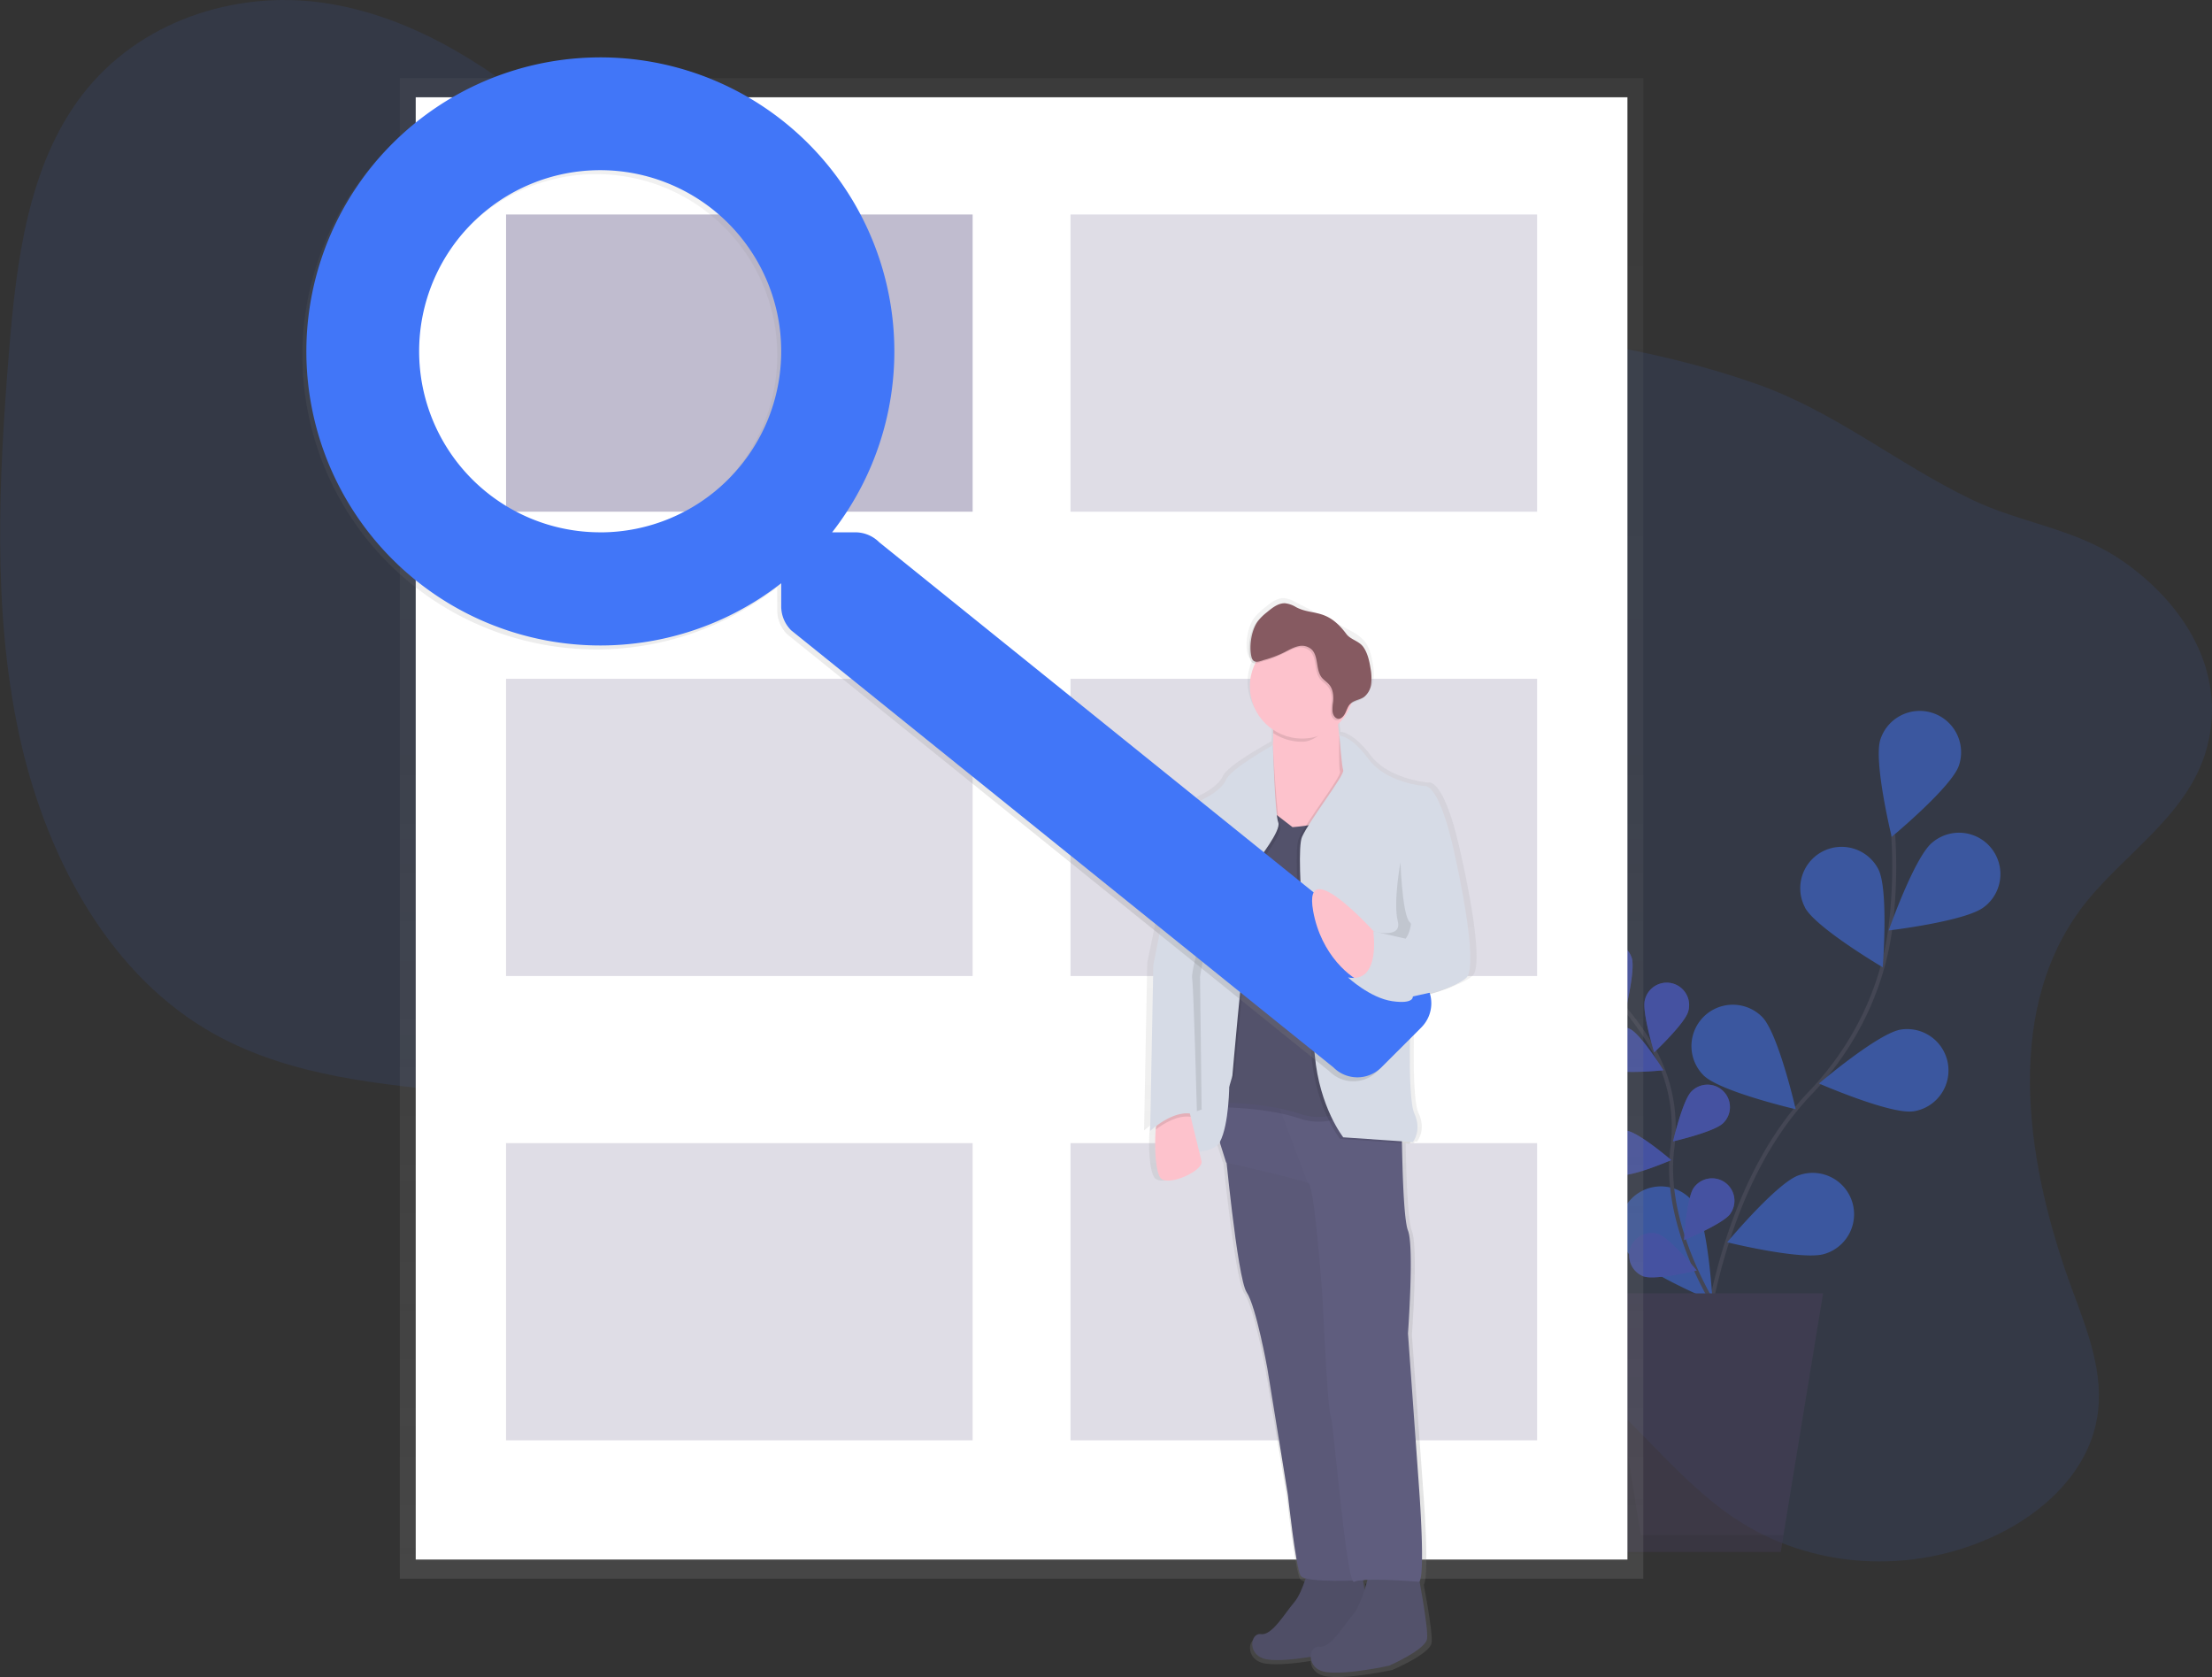 <svg xmlns="http://www.w3.org/2000/svg" xmlns:xlink="http://www.w3.org/1999/xlink" viewBox="0 0 1113.56 844.08"><rect x="0" y="0" width="1113.56" height="844.08" fill="#333333" stroke="none"/><defs><style>.cls-1,.cls-4,.cls-6{fill:#4176f8;}.cls-1,.cls-8{opacity:0.1;}.cls-1,.cls-14,.cls-16,.cls-6,.cls-8{isolation:isolate;}.cls-11,.cls-2,.cls-6{opacity:0.5;}.cls-3{fill:none;stroke:#535461;stroke-miterlimit:10;stroke-width:2px;}.cls-5{fill:#6c63ff;}.cls-7{fill:#474059;}.cls-9{fill:url(#linear-gradient);}.cls-10{fill:#fff;}.cls-11,.cls-20{fill:#c0bccf;}.cls-12{fill:url(#linear-gradient-2);}.cls-13{fill:#53526b;}.cls-14{opacity:0.05;}.cls-15{fill:#5f5d7e;}.cls-16{opacity:0.02;}.cls-17{fill:#e82127;}.cls-18{fill:#d6dbe6;}.cls-19{fill:#fdc2cc;}.cls-21{fill:#865a61;}.cls-22{fill:url(#linear-gradient-3);}</style><linearGradient id="linear-gradient" x1="514.28" y1="51.42" x2="514.28" y2="806.72" gradientTransform="matrix(1, 0, 0, -1, 0, 846.01)" gradientUnits="userSpaceOnUse"><stop offset="0" stop-color="gray" stop-opacity="0.25"/><stop offset="0.54" stop-color="gray" stop-opacity="0.12"/><stop offset="1" stop-color="gray" stop-opacity="0.1"/></linearGradient><linearGradient id="linear-gradient-2" x1="247.16" y1="-21.93" x2="247.16" y2="521.11" gradientTransform="translate(906.79 822.15) rotate(180)" xlink:href="#linear-gradient"/><linearGradient id="linear-gradient-3" x1="478.6" y1="277.88" x2="478.6" y2="791.28" gradientTransform="matrix(1, 0, 0, -1, -43.2, 822.15)" xlink:href="#linear-gradient"/></defs><title>search-illustration</title><g id="Layer_2" data-name="Layer 2"><g id="_80df28fc-b448-4013-8ee3-62e531de40a8" data-name="80df28fc-b448-4013-8ee3-62e531de40a8"><path class="cls-1" d="M1047,458.23c-39.15,53.72-26.23,130.4-3.6,191.49,7.58,20.45,16.19,42.08,12.26,64.33-4.8,27.2-27.36,47.58-50.81,58.68-42.75,20.23-93.25,17-131.49-8.49-33-22-56.23-58.56-89.87-79.51-56.3-35.05-129.39-19.39-192,7.37-44.33,18.93-92.89,43.31-136.09,25.83-30.4-12.3-50.87-43.61-61.64-77.08-5.2-16.16-8.84-33.7-19.2-46.35-6.16-7.52-14.3-12.76-22.67-17.14-76.39-40-174.65-15-248.71-59.63-50-30.14-81.12-88.63-94-150.12S-.65,241.21,4.5,177.41C8.16,132.07,14,83.62,41.21,48,70,10.32,118.36-4.65,161.57,1.25s82,29.9,115.84,58.55C319.8,95.54,358.8,140.41,411.52,154c35.91,9.24,74.06,2.7,111.39-.19,62.4-4.82,124.58.73,186.38,7,59.16,6,118.73,12.7,174.76,32.37,39.65,13.92,71.08,40.23,108.41,58.21,24.33,11.72,51.1,14.44,74,29.58,28.26,18.65,53.8,51.69,45.51,91.34C1104.14,410,1067.8,429.72,1047,458.23Z"/><g class="cls-2"><path class="cls-3" d="M855,703.25s3.3-97.76,56.19-153c22.2-23.18,36.78-52.62,40.64-84.48a249.62,249.62,0,0,0,1.24-45.57"/><path class="cls-4" d="M986.19,385.21c-3.62,10.92-33.88,36-33.88,36S943,383,946.66,372.09a20.82,20.82,0,1,1,39.53,13.11h0Z"/><path class="cls-4" d="M998.8,456.51c-9,7.2-48,11.82-48,11.82s13-37.11,22-44.3a20.82,20.82,0,0,1,27.34,31.4C999.71,455.81,999.26,456.17,998.8,456.51Z"/><path class="cls-4" d="M963.12,559.35c-11.38,1.68-47.41-14-47.41-14s29.94-25.48,41.32-27.16a20.82,20.82,0,1,1,6.09,41.2h0Z"/><path class="cls-4" d="M918.59,631.09c-10.93,3.58-49.1-5.82-49.1-5.82s25.21-30.17,36.14-33.75a20.83,20.83,0,1,1,13,39.57Z"/><path class="cls-4" d="M908.59,456.68c5.31,10.2,39.21,30.17,39.21,30.17s3.08-39.19-2.23-49.4a20.82,20.82,0,0,0-36.94,19.22Z"/><path class="cls-4" d="M857.58,541.23c8.12,8.15,46.4,17.07,46.4,17.07s-8.79-38.32-16.9-46.47a20.82,20.82,0,1,0-29.5,29.39h0Z"/><path class="cls-4" d="M819.28,630.22c6.62,9.4,42.85,24.67,42.85,24.67s-2.18-39.25-8.81-48.66a20.82,20.82,0,0,0-34.79,22.87c.25.39.51.76.79,1.13Z"/><path class="cls-3" d="M866.61,662.79s-30-43.64-24.74-84.7a80.22,80.22,0,0,0-9.48-49.86A135,135,0,0,0,818.27,508"/><path class="cls-5" d="M821.44,482.09c1.93,5.92-3.17,26.58-3.17,26.58S801.94,495,800,489.1a11.27,11.27,0,1,1,21.43-7Z"/><path class="cls-5" d="M849.87,509.08c-1.59,6-17.11,20.59-17.11,20.59s-6.28-20.34-4.69-26.36a11.28,11.28,0,1,1,21.8,5.77Z"/><path class="cls-5" d="M867.41,565.34c-4.41,4.39-25.16,9.14-25.16,9.14s4.84-20.73,9.26-25.12a11.28,11.28,0,1,1,15.9,16Z"/><path class="cls-5" d="M871.1,610.91c-3.61,5.07-23.3,13.24-23.3,13.24s1.27-21.25,4.88-26.32a11.27,11.27,0,1,1,18.38,13.06h0Z"/><path class="cls-5" d="M810.64,538.15c5.59,2.74,26.76.54,26.76.54s-11.27-18.06-16.86-20.79a11.27,11.27,0,0,0-9.9,20.25Z"/><path class="cls-5" d="M815.63,591.4c6.16.94,25.7-7.49,25.7-7.49S825.17,570.05,819,569.15a11.27,11.27,0,1,0-3.39,22.29Z"/><path class="cls-5" d="M827.57,642.47c5.91,2,26.6-3,26.6-3s-13.58-16.39-19.49-18.36a11.28,11.28,0,0,0-7.11,21.4Z"/><path class="cls-6" d="M821.44,482.09c1.93,5.92-3.17,26.58-3.17,26.58S801.94,495,800,489.1a11.27,11.27,0,1,1,21.43-7Z"/><path class="cls-6" d="M849.87,509.08c-1.59,6-17.11,20.59-17.11,20.59s-6.28-20.34-4.69-26.36a11.28,11.28,0,1,1,21.8,5.77Z"/><path class="cls-6" d="M867.41,565.34c-4.41,4.39-25.16,9.14-25.16,9.14s4.84-20.73,9.26-25.12a11.28,11.28,0,1,1,15.9,16Z"/><path class="cls-6" d="M871.1,610.91c-3.61,5.07-23.3,13.24-23.3,13.24s1.27-21.25,4.88-26.32a11.27,11.27,0,1,1,18.38,13.06h0Z"/><path class="cls-6" d="M810.64,538.15c5.59,2.74,26.76.54,26.76.54s-11.27-18.06-16.86-20.79a11.27,11.27,0,0,0-9.9,20.25Z"/><path class="cls-6" d="M815.63,591.4c6.16.94,25.7-7.49,25.7-7.49S825.17,570.05,819,569.15a11.27,11.27,0,1,0-3.39,22.29Z"/><path class="cls-6" d="M827.57,642.47c5.91,2,26.6-3,26.6-3s-13.58-16.39-19.49-18.36a11.28,11.28,0,0,0-7.11,21.4Z"/><polygon class="cls-7" points="811.1 781.12 896.43 781.12 917.77 650.99 789.77 650.99 811.1 781.12"/><polygon class="cls-8" points="806.1 650.99 826.03 772.59 897.83 772.59 896.43 781.12 811.1 781.12 789.77 650.99 806.1 650.99"/></g><rect class="cls-9" x="201.28" y="39.3" width="626" height="755.3"/><rect class="cls-10" x="209.28" y="48.96" width="610" height="736"/><rect class="cls-11" x="254.76" y="341.66" width="234.88" height="149.59"/><rect class="cls-11" x="538.92" y="341.66" width="234.88" height="149.59"/><rect class="cls-11" x="254.76" y="575.37" width="234.88" height="149.59"/><rect class="cls-11" x="538.92" y="575.37" width="234.88" height="149.59"/><path class="cls-12" d="M578.41,578.71h.15c.22,6.7,1.17,12.76,3,14.44,4.36,4,22.44-4,21.2-8.84-.25-1-.67-2.64-1.2-4.71,4.88-.61,9.05-2,10.71-4.86l3.14,9.68.22.69h.24c2.07,19.62,6.76,60.36,10.51,65.82,5,7.23,10.75,38.56,10.75,38.56l10.75,64.27s4.14,37,6.62,41a4.67,4.67,0,0,0,2.72,1.41c-1.45,4.34-3.53,9.41-6,12.24-5,5.62-11.58,16.87-17.37,16.07s-7.44,11.25,3.31,12.85c6,.89,15.44-.19,22.73-1.33,0,3.22,2.24,6.92,7.87,7.76,10.75,1.61,33.08-3.21,33.08-3.21s19-8,19.85-13.66c.6-4.1-2.31-20.56-3.93-29.19,3-4.81-.2-46.32-.2-46.32l-5.79-79.53s3.31-44.18,0-52.22c-2.07-5-2.84-28-3.13-44.45l4,.26a8.62,8.62,0,0,0,.62-.87l1,.07s5-5.62.83-14.46c-3.07-6.57-2.49-36.23-2-51h0l.59-7a2.07,2.07,0,0,0,.49-.76,73.35,73.35,0,0,0,22.33-6.76,23.09,23.09,0,0,0,5.86-3.56c4.14-4,1.65-28.12-6.62-64.27S719,393.89,719,393.89s-19.85-1.61-28.95-13.66-15.21-11.89-15.21-11.89h0c-.23-1.58-.39-3.07-.5-4.46,0-.52-.08-1-.11-1.52a26.58,26.58,0,0,0,6.88-10.43c1.86-1,4.15-1.33,5.93-2.59a7.39,7.39,0,0,0,1.23-1.14,10.12,10.12,0,0,0,3.19-6.29,25.78,25.78,0,0,0-.37-7.89c-.63-3.84-1.56-7.77-3.8-10.79s-5.59-4.84-8.82-6.53q-13.12-6.9-26.31-13.64a14.41,14.41,0,0,0-5.63-2c-3.52-.2-6.68,2.21-9.52,4.5a39.91,39.91,0,0,0-3.25,2.85A17.13,17.13,0,0,0,631.4,311c-3.32,4.45-4.73,12.83-3.27,18.39.46,1.76,1.45,2.27,2.67,2.25a25.78,25.78,0,0,0-2.75,11.6,26.31,26.31,0,0,0,12.21,22.09c0,.56,0,1.11,0,1.64a60.17,60.17,0,0,1-.2,6.15s-22,11.89-24.47,17.51-11.58,9.64-11.58,9.64-17.37,8.84-17.37,40.17l-9.1,44.18L575.94,569s1.14-1,3-2.42c-.06.56-.11,1.14-.16,1.73a94.85,94.85,0,0,0-.25,9.69ZM689.51,797c-.34,1.29-.84,3-1.47,5-.28-1.66-.56-3.3-.84-4.86.72-.07,1.49-.11,2.31-.14Z"/><path class="cls-13" d="M659.47,786.66s-3.19,14.34-8,19.91S640.36,823.3,634.8,822.5s-7.17,11.15,3.19,12.74,31.81-3.18,31.81-3.18,18.32-8,19.11-13.54-4.78-34.25-4.78-34.25Z"/><path class="cls-14" d="M659.47,786.66s-3.19,14.34-8,19.91S640.36,823.3,634.8,822.5s-7.17,11.15,3.19,12.74,31.81-3.18,31.81-3.18,18.32-8,19.11-13.54-4.78-34.25-4.78-34.25Z"/><path class="cls-13" d="M688.94,793s-3.19,14.34-8,19.91-11.14,16.73-16.69,15.93-7.17,11.15,3.19,12.74,31.86-3.19,31.86-3.19,18.32-8,19.11-13.54-4.78-34.25-4.78-34.25Z"/><path class="cls-15" d="M616.46,574.82s6.37,68.49,11.15,75.66S638,688.71,638,688.71l10.35,63.71s4,36.64,6.37,40.62,31.93,2.27,31.93,2.27L668.23,584.37Z"/><path class="cls-14" d="M616.46,574.82s6.37,68.49,11.15,75.66S638,688.71,638,688.71l10.35,63.71s4,36.64,6.37,40.62,31.93,2.27,31.93,2.27L668.23,584.37Z"/><path class="cls-15" d="M603.72,542.15l2.08,6.61,11.25,35.71.22.68h.06c1.51.34,33.39,7.67,40.27,9.92a8.41,8.41,0,0,1,1.09.41c3.19,1.59,7.17,58.93,7.17,58.93s2.39,54.16,4,58.14,8,86,11.95,83.62,32.65,0,32.65,0c3.19-3.19,0-46.19,0-46.19l-5.66-78.83s3.19-43.8,0-51.77-3.19-61.32-3.19-61.32l-65.19-10.19-6.3-1Z"/><path class="cls-16" d="M605.8,548.77l11.25,35.71.27.7c1.51.34,33.39,7.67,40.27,9.92h.69l-17.81-47.22-.51-1.36-5.79.37Z"/><path class="cls-8" d="M680.18,382.88s-29.47,31.86-47.79,5.57L614.87,400.4l3.19,18.32L607.7,557.29s27.08-.8,46.19,5.57A29.66,29.66,0,0,0,685,555.69L681.8,433.85,689,396.42Z"/><path class="cls-13" d="M680.18,380.49s-29.47,31.86-47.79,5.57L614.87,398l3.19,18.32L607.7,554.9s27.08-.8,46.19,5.57A29.66,29.66,0,0,0,685,553.3L681.8,431.46,689,394Z"/><g id="b7475575-9269-4b4a-a721-bb0a166a2f3e"><g id="_5bdc843c-f8f1-42c9-9268-9744bdec504e" data-name="5bdc843c-f8f1-42c9-9268-9744bdec504e"><polyline id="_6bc746a9-2d5c-4457-b327-3c896c91b9d0" data-name="6bc746a9-2d5c-4457-b327-3c896c91b9d0" class="cls-17" points="621.35 522.37 621.35 527.39 619.75 527.39 619.75 524.05 613.9 524.05 613.9 527.39 612.29 527.39 612.29 522.38 621.35 522.37"/><path id="d39c551f-7962-48ac-bd52-1b7ff04213b0" class="cls-17" d="M619.92,520.75h-6.18a2.28,2.28,0,0,1-1.68-1.66h9.53a2.3,2.3,0,0,1-1.68,1.66"/></g><g id="_338417f9-9740-4f15-9fb5-4758cf3f6efe" data-name="338417f9-9740-4f15-9fb5-4758cf3f6efe"><path id="a3b10f10-7568-4e16-9739-cab30d2da761" class="cls-17" d="M675.8,519.15a2.31,2.31,0,0,1-1.67,1.65h-2.6l-.13.05v6.56h-1.6v-6.56l-.15-.05h-2.6a2.34,2.34,0,0,1-1.67-1.65H675.8"/></g></g><path class="cls-18" d="M618.85,545.35s0,20.71-4.78,29.47-32.65,4-32.65,4L587,549.35Z"/><path class="cls-19" d="M584.45,593.15c4.2,4,21.61-4,20.41-8.76-.84-3.37-3.78-15.43-5.45-22.27l-1.16-4.81s-10.2-3.19-13.8,0c-1.31,1.16-2.23,5.73-2.66,11.25C581.05,578.15,581.8,590.61,584.45,593.15Z"/><path class="cls-19" d="M622.8,394.82l27.87,21.5s41.41-2.39,31.06-22.3a74.17,74.17,0,0,1-8-28.14,58.26,58.26,0,0,1,0-10.89s-38.23-35-33.45,4.78a88.31,88.31,0,0,1,.66,9.2C641.51,398.83,622.8,394.82,622.8,394.82Z"/><path class="cls-8" d="M640.36,359.78A88.31,88.31,0,0,1,641,369a26.11,26.11,0,0,0,14.47,4.34c7.13,0,12.38-6.94,17.12-11.55-.53-6.61,1.19-6.77,1.19-6.77S635.58,320,640.36,359.78Z"/><circle class="cls-19" cx="655.49" cy="345.45" r="26.28"/><path class="cls-8" d="M674.2,370.53s4.38.4,13.14,12.34,27.87,13.54,27.87,13.54,7.17-3.19,15.13,32.65,10.35,59.73,6.37,63.71-19.91,9.57-27.91,9.57c0,0-2.39,50.17,1.59,58.93s-.8,14.34-.8,14.34l-35-2.39s-12-15.13-14.34-41.41S649.9,430.66,653.88,421.9s21.5-31.06,20.71-33.45S674.2,370.53,674.2,370.53Z"/><path class="cls-18" d="M674.29,370.29s5.89-.16,14.65,11.79,27.86,13.54,27.86,13.54,7.17-3.19,15.13,32.65S742.28,488,738.3,492s-19.91,9.56-27.87,9.56c0,0-2.39,50.17,1.59,58.93s-.8,14.34-.8,14.34l-35-2.39s-12-15.13-14.34-41.41-10.37-101.14-6.39-109.86S677,390.09,676.2,387.7,674.29,370.29,674.29,370.29Z"/><path class="cls-8" d="M581.8,568.55c3.81-2.91,11-7.44,17.62-6.44l-1.16-4.81s-10.2-3.19-13.8,0C583.13,558.46,582.22,563,581.8,568.55Z"/><path class="cls-8" d="M640.8,375.31S620.49,388.45,618.1,394,607,403.59,607,403.59s-16.72,8.76-16.72,39.82l-8.76,43.8L621.29,543s4.78-55.75,7.17-69.29,5.57-39,5.57-39,12-15.13,10.35-19.11S640.8,375.31,640.8,375.31Z"/><path class="cls-18" d="M640.8,375.07s-21.18,11.79-23.56,17.36S606.09,402,606.09,402s-16.72,8.76-16.72,39.82l-8.76,43.8L579,569.23s14.34-13.54,24.69-7.17,16.72-20.71,16.72-20.71,4.78-55.75,7.17-69.29,5.57-39,5.57-39,12-15.13,10.35-19.11S640.8,375.07,640.8,375.07Z"/><path class="cls-8" d="M632.42,313.48a25.79,25.79,0,0,1,4.64-4.58c2.74-2.28,5.77-4.66,9.17-4.46a13.54,13.54,0,0,1,5.42,1.94q12.71,6.69,25.33,13.52c3.11,1.68,6.32,3.46,8.49,6.48s3,6.9,3.66,10.7a26.3,26.3,0,0,1,.36,7.82,9.85,9.85,0,0,1-3.46,6.57c-2.27,1.65-5.38,1.66-7.28,3.82-1.1,1.25-1.58,3-2.36,4.52s-2.13,3-3.67,2.73-2.47-1.9-2.69-3.55a21.45,21.45,0,0,1,.29-5c.3-3-.08-6.18-1.82-8.41-1.2-1.52-2.92-2.44-4.08-4-2.78-3.76-1.51-10-4.56-13.53a7.21,7.21,0,0,0-7-2c-2.47.52-4.73,1.86-7,3a53.1,53.1,0,0,1-9.59,3.7c-2.78.76-6,2.58-6.95-1.12C627.87,326.2,629.22,317.89,632.42,313.48Z"/><rect class="cls-20" x="254.76" y="107.96" width="234.88" height="149.59"/><rect class="cls-11" x="538.92" y="107.96" width="234.88" height="149.59"/><path class="cls-21" d="M633.22,312.69a25.79,25.79,0,0,1,4.64-4.58c2.74-2.28,5.77-4.66,9.17-4.46a13.54,13.54,0,0,1,5.42,1.94c8.46,4.46,15.49.24,25.33,13.52,2.1,2.84,6.32,3.46,8.49,6.48s3.05,6.9,3.66,10.7a26.3,26.3,0,0,1,.36,7.82,9.85,9.85,0,0,1-3.46,6.57c-2.27,1.65-5.38,1.66-7.28,3.82-1.1,1.25-1.58,3-2.36,4.52s-2.13,3-3.67,2.73-2.47-1.9-2.69-3.55a21.45,21.45,0,0,1,.29-5c.3-3-.08-6.18-1.82-8.41-1.2-1.52-2.92-2.44-4.08-4-2.78-3.76-1.51-10-4.56-13.53a7.21,7.21,0,0,0-7-2c-2.47.52-4.73,1.86-7,3a53.1,53.1,0,0,1-9.59,3.7c-2.78.76-6,2.58-7-1.12C628.66,325.41,630,317.09,633.22,312.69Z"/><path class="cls-8" d="M705,434.24s10.62,27.08,2.65,38.23l-17.52-4s15.93,4.78,13.54-4.78S705,434.24,705,434.24Z"/><path class="cls-8" d="M710.8,501.15s-23.1,1.59-29.47-3.19a61,61,0,0,0,28.75,12Z"/><path class="cls-8" d="M611.29,450.15s-11.95,36.64-11.15,42.21,2.39,66.9,2.39,66.9l2.39-.8-.8-66.9Z"/><path class="cls-22" d="M713.61,494.93l-273-220a17.05,17.05,0,0,0-12.1-5h-11.6a148,148,0,1,0-25.63,25.63v11.59a17.07,17.07,0,0,0,5,12.1l273,220a17,17,0,0,0,24,.09l.1-.09,20.12-20.1A17.18,17.18,0,0,0,713.61,494.93Zm-413.47-225a91.14,91.14,0,1,1,91.14-91.14h0a91.09,91.09,0,0,1-91,91.16h-.12Z"/><path class="cls-4" d="M715.61,492.93l-273-220a17.05,17.05,0,0,0-12.1-5h-11.6a148,148,0,1,0-25.63,25.63v11.59a17.07,17.07,0,0,0,5,12.1l273,220a17,17,0,0,0,24,.09l.1-.09,20.12-20.1A17.18,17.18,0,0,0,715.61,492.93Zm-413.47-225a91.14,91.14,0,1,1,91.14-91.14h0a91.09,91.09,0,0,1-91,91.16h-.12Z"/><path class="cls-19" d="M695.31,472.87s-39.85-45.7-34.25-14.34c4,22.3,19.11,34.25,26.28,36.64S695.31,472.87,695.31,472.87Z"/><path class="cls-18" d="M704.87,430.66s.8,29.47,4.78,33.45-2.39,8.76-2.39,8.76l-15.93-4s4,26.28-12.74,23.1c0,0,11.15,10.35,22.3,11.95s10.35-2.39,10.35-2.39L728,481.62Z"/><polygon class="cls-18" points="709.28 501.96 725.44 498.41 723.28 490.96 713.28 486.96 700.28 492.96 709.28 501.96"/></g></g></svg>